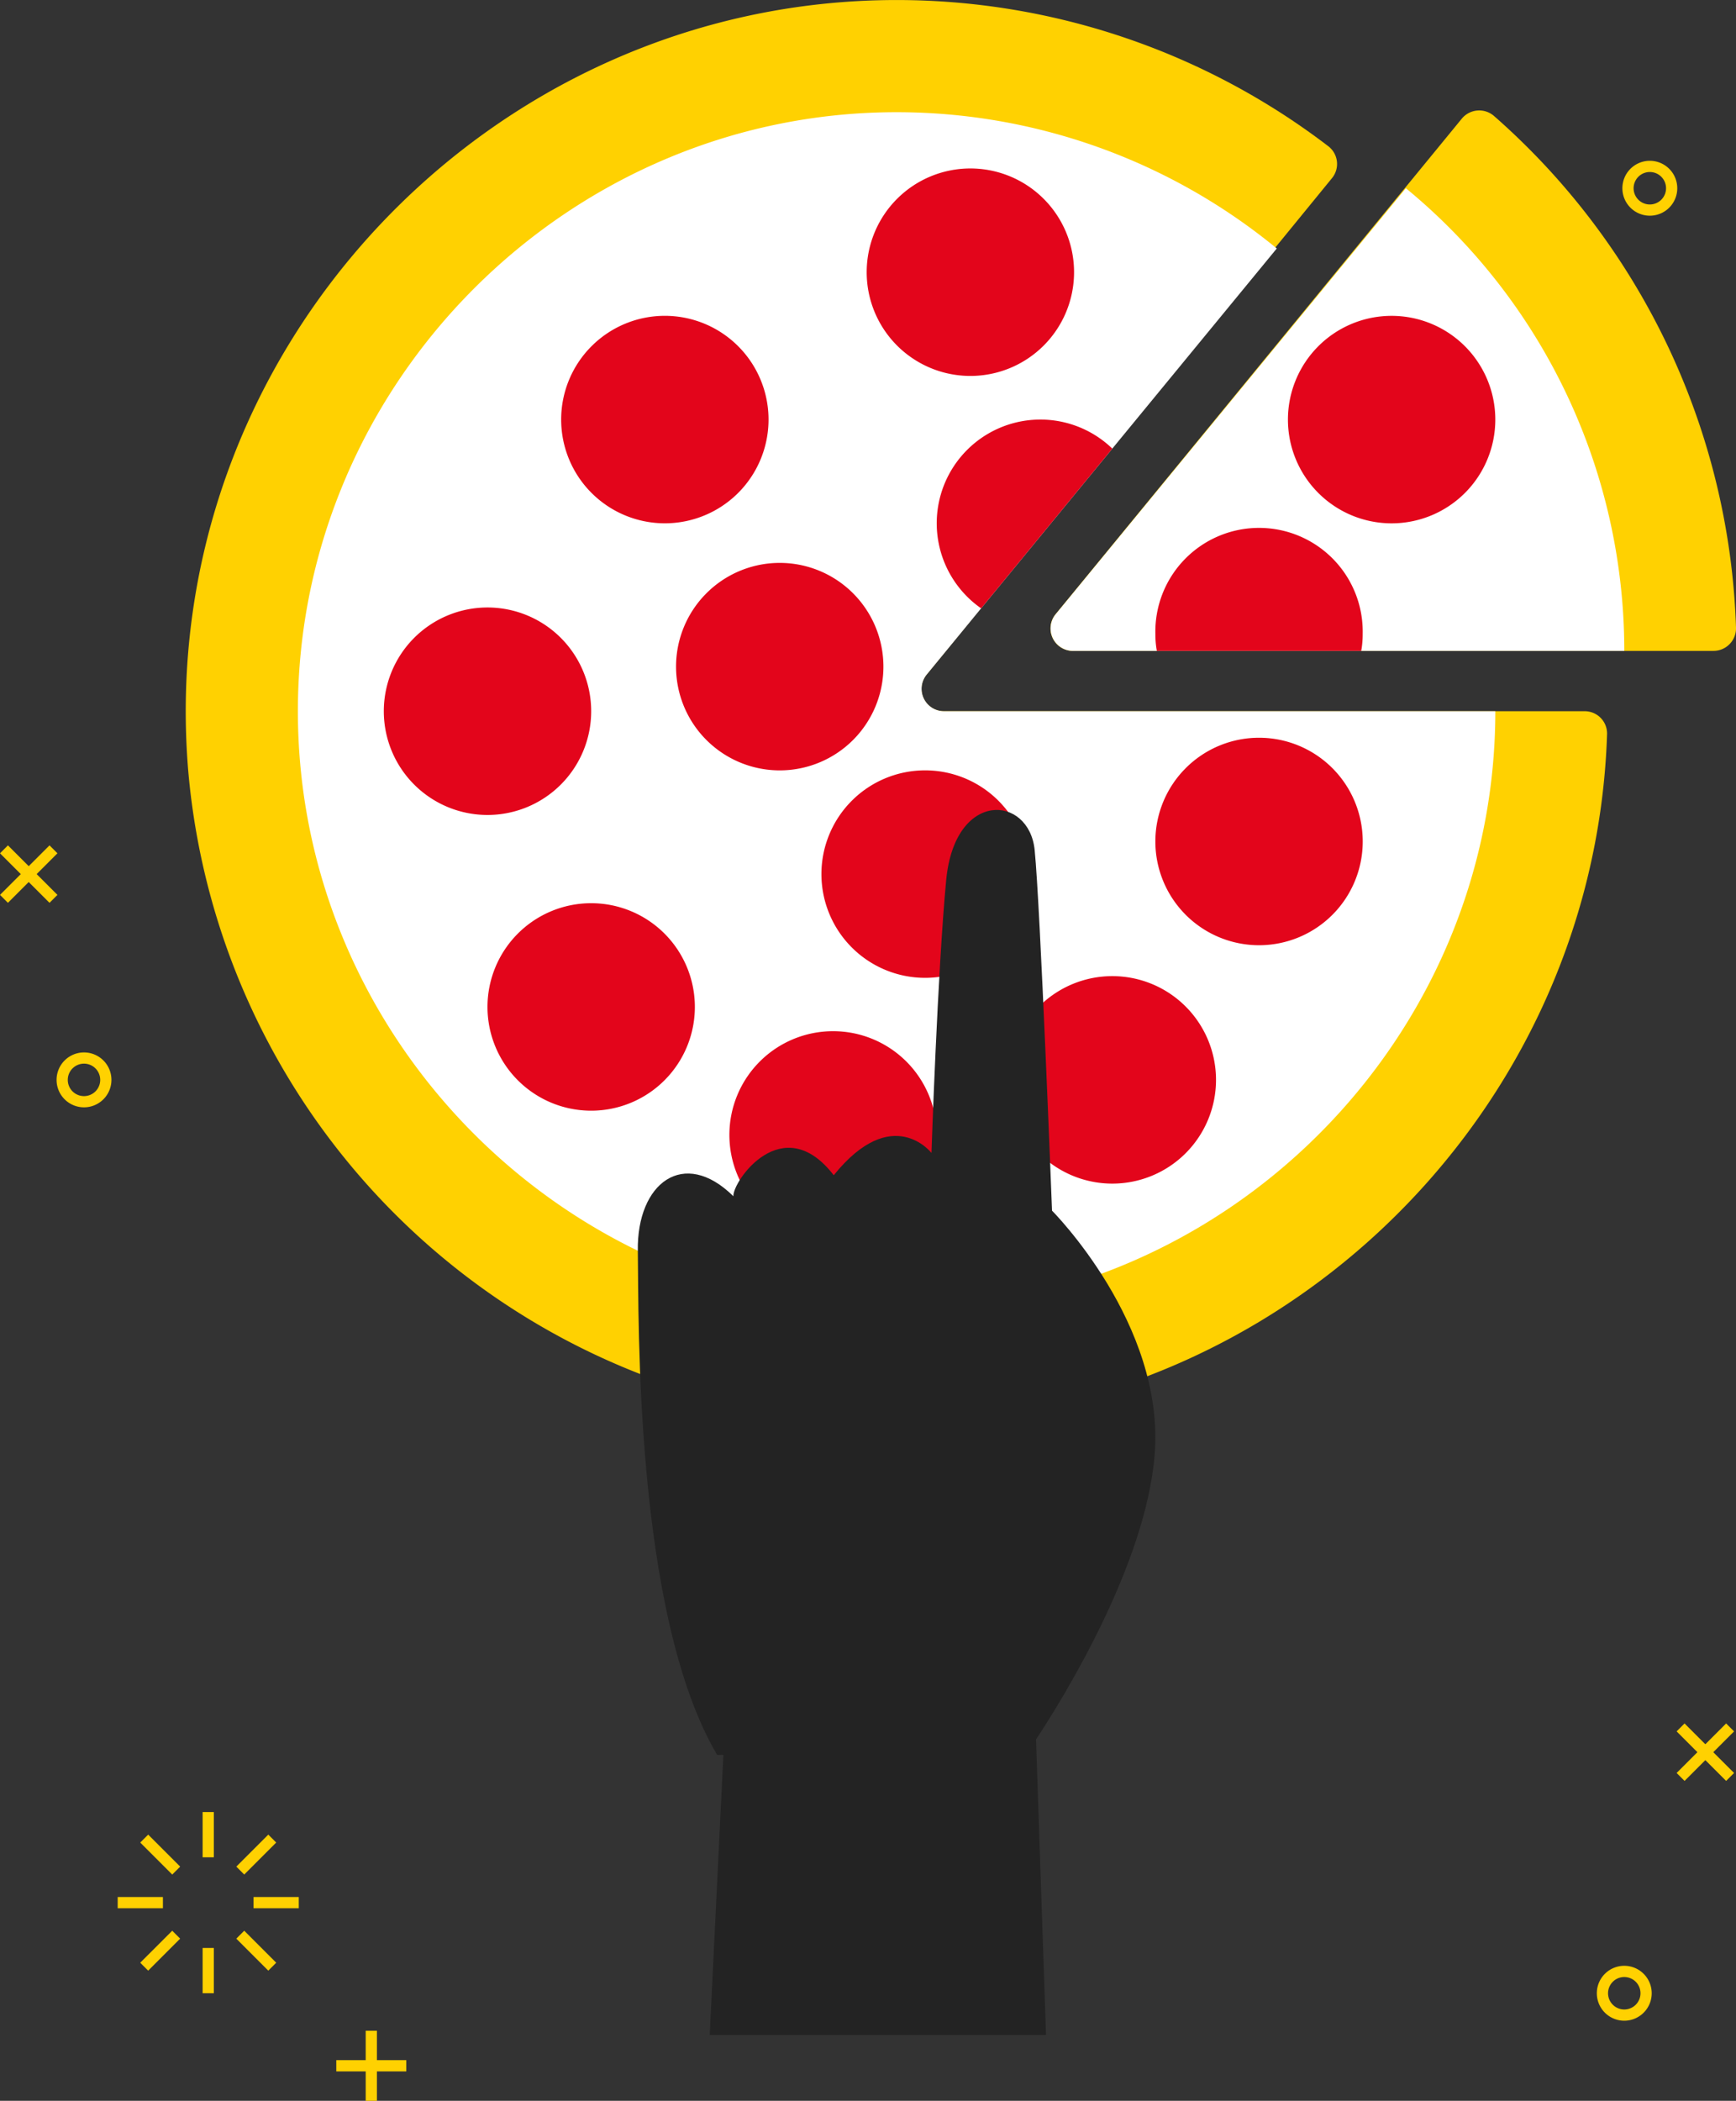 <svg xmlns="http://www.w3.org/2000/svg" width="246.125" height="297.684" viewBox="0 0 246.125 297.684">
  <rect x="0" y="0" width="246.125" height="297.684" fill="#333333" stroke="none"/>
  <g id="Group_3240" data-name="Group 3240" transform="translate(-84 -103.269)">
    <path id="Path_26599" data-name="Path 26599" d="M207.65,581.457c-.041-.084-.084-.169-.126-.253-.514-1.027-1.032-2.039-1.539-3.018l-.2-1.428c.755,1.432,1.541,2.966,2.318,4.527.024.048.048.1.07.143Z" transform="translate(-43.278 -295.721)" fill="#9ad8ff"/>
    <path id="Path_26600" data-name="Path 26600" d="M176.513,211.577H267.36a3.163,3.163,0,0,1,3.179,3.232c-1.819,56.547-51.181,101.963-109.049,97.208A101.162,101.162,0,0,1,69.37,219.9c-4.845-58.967,42.4-109.1,100.438-109.1a100.793,100.793,0,0,1,61.233,20.736,3.165,3.165,0,0,1,.493,4.51l-57.483,70.344a3.18,3.18,0,0,0,2.462,5.192Z" transform="translate(41.306 -7.527)" fill="#ffd101"/>
    <path id="Path_26601" data-name="Path 26601" d="M391.1,223.206l57.6-70.233a3.2,3.2,0,0,1,4.591-.343,100.778,100.778,0,0,1,34.277,72.44,3.2,3.2,0,0,1-3.178,3.33H393.559a3.179,3.179,0,0,1-2.459-5.195Z" transform="translate(-157.443 -32.899)" fill="#ffd101"/>
    <path id="Path_26602" data-name="Path 26602" d="M280.471,237.348c0,46.56-38.326,84.886-84.885,84.886-46.576,0-84.885-38.326-84.885-84.886s38.31-84.885,84.885-84.885a84.911,84.911,0,0,1,53.9,19.313l-23.32,28.359-18.6,22.636-7.711,9.379a3.179,3.179,0,0,0,2.456,5.2h78.155Z" transform="translate(15.532 -33.297)" fill="#fff"/>
    <path id="Path_26603" data-name="Path 26603" d="M471.752,246.269H393.6a3.179,3.179,0,0,1-2.456-5.2l49.644-60.358a84.837,84.837,0,0,1,30.966,65.556Z" transform="translate(-157.467 -50.77)" fill="#fff"/>
    <path id="Path_26604" data-name="Path 26604" d="M237.944,242.8a14.7,14.7,0,1,1-14.7-14.7A14.7,14.7,0,0,1,237.944,242.8Z" transform="translate(-44.984 -80.078)" fill="#e3051b"/>
    <path id="Path_26605" data-name="Path 26605" d="M351.486,188.069a14.7,14.7,0,1,1-14.7-14.7A14.7,14.7,0,0,1,351.486,188.069Z" transform="translate(-115.209 -46.229)" fill="#e3051b"/>
    <path id="Path_26606" data-name="Path 26606" d="M172.039,351.132a14.7,14.7,0,1,1-14.7-14.7,14.7,14.7,0,0,1,14.7,14.7Z" transform="translate(-4.223 -147.082)" fill="#e3051b"/>
    <path id="Path_26607" data-name="Path 26607" d="M210.568,460.97a14.7,14.7,0,1,1-14.7-14.7A14.7,14.7,0,0,1,210.568,460.97Z" transform="translate(-28.053 -215.016)" fill="#e3051b"/>
    <path id="Path_26608" data-name="Path 26608" d="M458.765,399.512a14.7,14.7,0,1,1-14.7-14.7A14.7,14.7,0,0,1,458.765,399.512Z" transform="translate(-181.561 -177.004)" fill="#e3051b"/>
    <path id="Path_26609" data-name="Path 26609" d="M404.236,488.053a14.7,14.7,0,1,1-14.7-14.7A14.7,14.7,0,0,1,404.236,488.053Z" transform="translate(-147.834 -231.766)" fill="#e3051b"/>
    <path id="Path_26610" data-name="Path 26610" d="M334.665,411.624a14.7,14.7,0,1,1-14.7-14.7A14.7,14.7,0,0,1,334.665,411.624Z" transform="translate(-104.805 -184.495)" fill="#e3051b"/>
    <path id="Path_26611" data-name="Path 26611" d="M300.457,508.5a14.7,14.7,0,1,1-14.7-14.7A14.7,14.7,0,0,1,300.457,508.5Z" transform="translate(-83.647 -244.412)" fill="#e3051b"/>
    <path id="Path_26612" data-name="Path 26612" d="M508.035,242.812a14.7,14.7,0,1,1-14.7-14.7A14.7,14.7,0,0,1,508.035,242.812Z" transform="translate(-212.035 -80.086)" fill="#e3051b"/>
    <path id="Path_26613" data-name="Path 26613" d="M458.759,322.458a13.171,13.171,0,0,1-.206,2.384H429.573a13.168,13.168,0,0,1-.206-2.384,14.7,14.7,0,1,1,29.392,0Z" transform="translate(-181.561 -129.344)" fill="#e3051b"/>
    <path id="Path_26614" data-name="Path 26614" d="M280.64,334.57a14.7,14.7,0,1,1-14.7-14.7A14.7,14.7,0,0,1,280.64,334.57Z" transform="translate(-71.392 -136.838)" fill="#e3051b"/>
    <path id="Path_26615" data-name="Path 26615" d="M373.01,270.746l-18.6,22.636a14.695,14.695,0,1,1,18.6-22.636Z" transform="translate(-131.308 -103.908)" fill="#e3051b"/>
    <path id="Path_26616" data-name="Path 26616" d="M295.75,468.411s-1.667-43.29-2.462-51.108-11.321-8.59-12.544,4.268-2.086,38.659-2.086,38.659-5.539-7.136-13.856,3.16c-7.228-9.36-14.335.835-14.229,2.976-7.028-6.94-13.7-1.869-13.548,7.721s-.515,51.5,11.25,71.448l.881-.014-1.939,39.693H294.9l-1.42-41.874c3.54-5.356,15.573-24.585,16.823-40.378C311.775,484.422,295.75,468.411,295.75,468.411Z" transform="translate(-62.597 -193.589)" fill="#232323"/>
    <path id="Path_26617" data-name="Path 26617" d="M43.738,816.981H50.15v-1.589H43.738" transform="translate(56.948 -443.314)" fill="#ffd101"/>
    <path id="Path_26618" data-name="Path 26618" d="M94.221,816.981h6.414v-1.589H94.221" transform="translate(25.725 -443.314)" fill="#ffd101"/>
    <path id="Path_26619" data-name="Path 26619" d="M52.117,793.337l4.537,4.534,1.124-1.124-4.535-4.533" transform="translate(51.766 -428.978)" fill="#ffd101"/>
    <path id="Path_26620" data-name="Path 26620" d="M87.817,829.032l4.535,4.535,1.124-1.124-4.535-4.535" transform="translate(29.686 -451.055)" fill="#ffd101"/>
    <path id="Path_26621" data-name="Path 26621" d="M75.3,783.829v6.412h1.59v-6.412" transform="translate(37.427 -423.792)" fill="#ffd101"/>
    <path id="Path_26622" data-name="Path 26622" d="M75.3,834.313v6.412h1.59v-6.412" transform="translate(37.427 -455.017)" fill="#ffd101"/>
    <path id="Path_26623" data-name="Path 26623" d="M92.352,792.213l-4.535,4.533,1.124,1.124,4.535-4.534" transform="translate(29.686 -428.978)" fill="#ffd101"/>
    <path id="Path_26624" data-name="Path 26624" d="M56.654,827.908l-4.537,4.534,1.125,1.125,4.535-4.535" transform="translate(51.766 -451.055)" fill="#ffd101"/>
    <path id="Path_26625" data-name="Path 26625" d="M24.913,502.487v.795a2.3,2.3,0,1,1-2.3,2.3,2.3,2.3,0,0,1,2.3-2.3v-1.589a3.889,3.889,0,1,0,3.89,3.888,3.888,3.888,0,0,0-3.89-3.888Z" transform="translate(70.996 -249.293)" fill="#ffd101"/>
    <path id="Path_26626" data-name="Path 26626" d="M606.807,171.312v.795a2.3,2.3,0,1,1-2.3,2.3,2.3,2.3,0,0,1,2.3-2.3v-1.589a3.89,3.89,0,1,0,3.89,3.89,3.89,3.89,0,0,0-3.89-3.89Z" transform="translate(-288.9 -44.464)" fill="#ffd101"/>
    <path id="Path_26627" data-name="Path 26627" d="M597.311,841.72v.8a2.3,2.3,0,1,1-2.3,2.3,2.3,2.3,0,0,1,2.3-2.3v-1.59a3.89,3.89,0,1,0,3.89,3.89,3.89,3.89,0,0,0-3.89-3.89Z" transform="translate(-283.027 -459.106)" fill="#ffd101"/>
    <path id="Path_26628" data-name="Path 26628" d="M124.975,877.577H134.9v-1.59h-9.926" transform="translate(6.704 -480.792)" fill="#ffd101"/>
    <path id="Path_26629" data-name="Path 26629" d="M135.9,865.063v9.925h1.59v-9.925" transform="translate(-0.053 -474.035)" fill="#ffd101"/>
    <path id="Path_26630" data-name="Path 26630" d="M623.071,752.05l7.02,7.018,1.124-1.125-7.02-7.018" transform="translate(-301.365 -403.442)" fill="#ffd101"/>
    <path id="Path_26631" data-name="Path 26631" d="M630.091,750.925l-7.02,7.018,1.124,1.125,7.02-7.018" transform="translate(-301.365 -403.442)" fill="#ffd101"/>
    <path id="Path_26632" data-name="Path 26632" d="M0,425.907l7.02,7.018L8.144,431.8l-7.02-7.018" transform="translate(84 -201.725)" fill="#ffd101"/>
    <path id="Path_26633" data-name="Path 26633" d="M7.02,424.783,0,431.8l1.124,1.124,7.02-7.018" transform="translate(84 -201.725)" fill="#ffd101"/>
  </g>
</svg>
